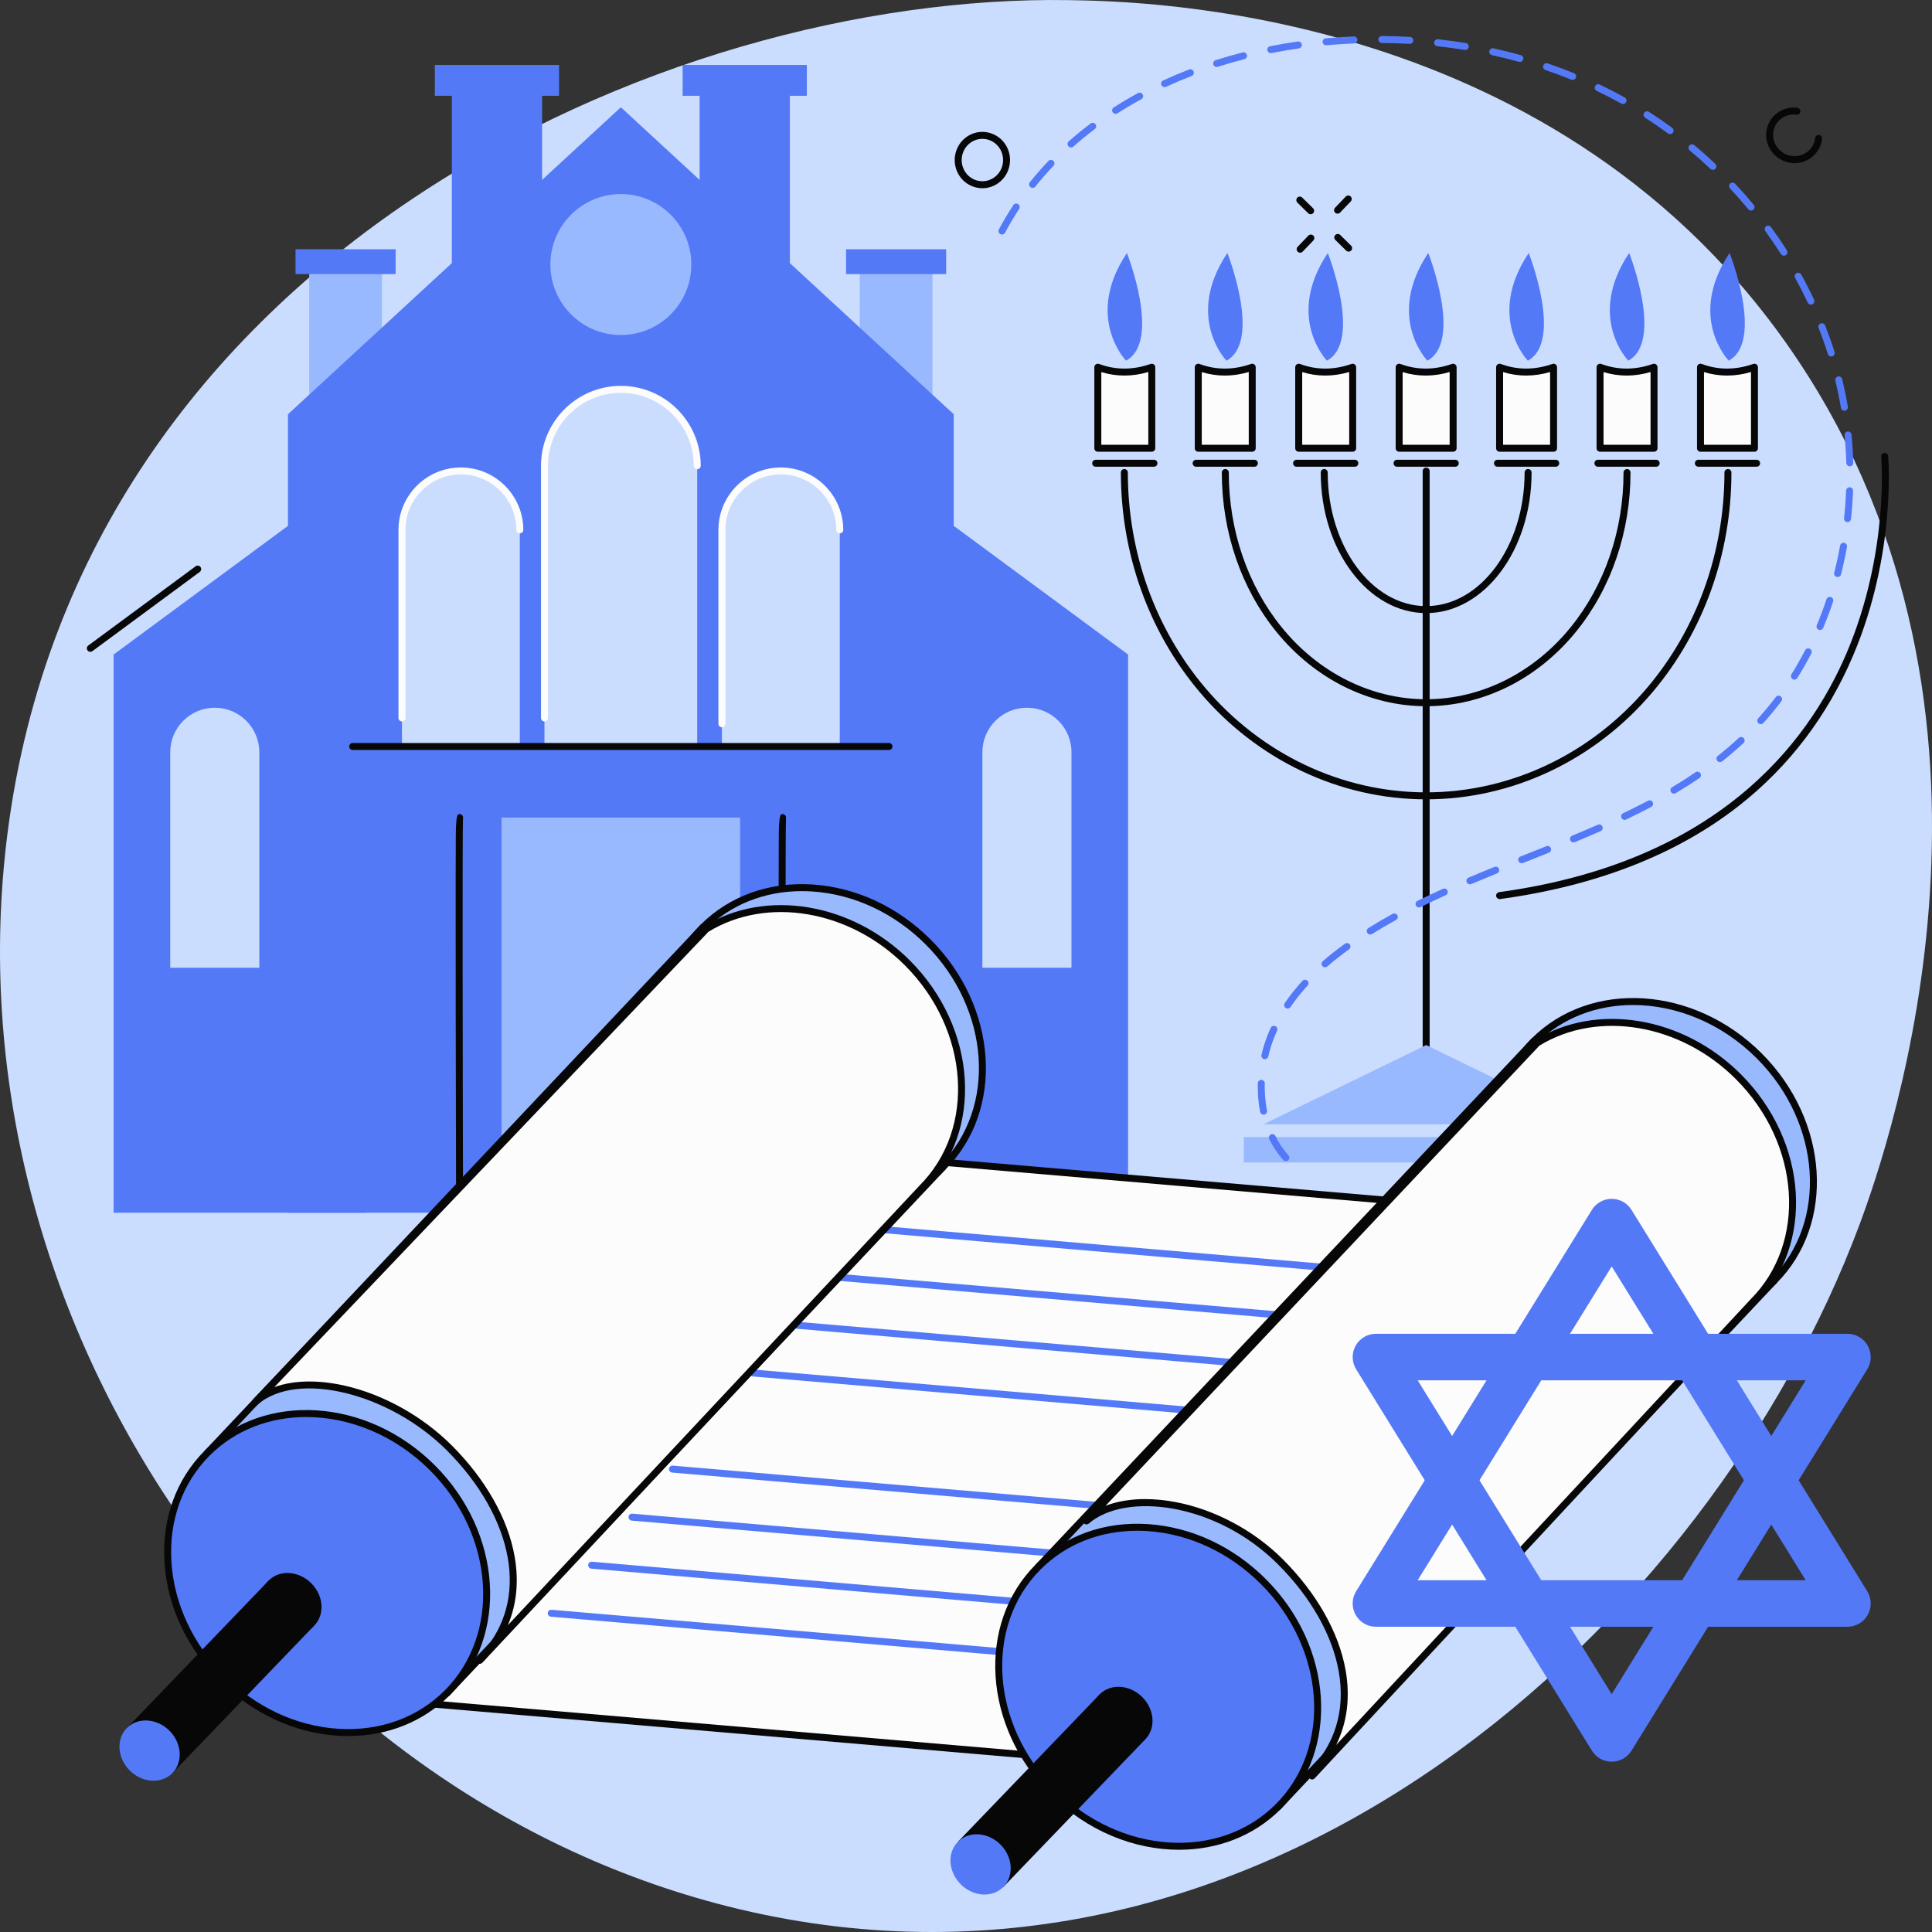 <svg id="_Слой_2" xmlns="http://www.w3.org/2000/svg" width="1080" height="1080" viewBox="0 0 1080 1080"><rect x="0" y="0" width="1080" height="1080" fill="#333333" stroke="none"/><g id="Religion03_462844790"><g id="Religion03_462844790-2"><path d="M597.45.07C369.09-3.56 45.93 144.46 4.34 464.72c-35.4 272.58 149.93 540.94 408.94 602.52 293.42 69.75 542.68-158.85 626.19-382.66 17.97-48.17 98.61-284.65-34.99-484.06C873.11 4.45 639.52.73 597.45.07z" fill="#caddff"/><g><path d="M797.23 622.06c-1.08.0-1.95-.87-1.95-1.95V263.35c0-1.08.87-1.95 1.95-1.95s1.95.87 1.95 1.95v356.76c0 1.08-.87 1.95-1.95 1.95z" fill="#070707"/><path d="M695.3 635.61h203.86v14.22H695.3z" fill="#99b9ff"/><path d="M797.23 584.18 706.23 628.5H888.22L797.23 584.18z" fill="#99b9ff"/><g><path d="M813.51 260.91h-32.56c-1.08.0-1.95-.87-1.95-1.95s.87-1.95 1.95-1.95h32.56c1.08.0 1.95.87 1.95 1.95s-.87 1.95-1.95 1.95z" fill="#070707"/><g><g><path d="M812.31 250.58h-30.17v-45.3c9.9 3.69 19.96 3.58 30.17.0v45.3z" fill="#fcfcfc"/><path d="M812.31 252.53h-30.17c-1.08.0-1.95-.87-1.95-1.95v-45.3c0-.64.31-1.24.84-1.6.53-.37 1.2-.45 1.79-.23 9.27 3.45 18.97 3.45 28.84-.01.59-.21 1.26-.12 1.77.25.52.37.82.96.82 1.59v45.3c0 1.08-.87 1.95-1.95 1.95zm-28.22-3.9h26.27v-40.67c-8.94 2.64-17.76 2.65-26.27.04v40.63z" fill="#070707"/></g><path d="M797.92 201.62s-23.52-24.25.49-60.2c0 0 19.46 49.31-.49 60.2z" fill="#5479f7"/></g><path d="M757.36 260.91H724.8c-1.08.0-1.95-.87-1.95-1.95s.87-1.95 1.95-1.95h32.56c1.08.0 1.95.87 1.95 1.95s-.87 1.95-1.95 1.95z" fill="#070707"/><g><g><path d="M756.16 250.58h-30.17v-45.3c9.9 3.69 19.96 3.58 30.17.0v45.3z" fill="#fcfcfc"/><path d="M756.16 252.53h-30.17c-1.08.0-1.95-.87-1.95-1.95v-45.3c0-.64.31-1.24.84-1.6.52-.37 1.19-.45 1.79-.23 9.27 3.45 18.97 3.45 28.84-.01.6-.21 1.26-.12 1.77.25.52.37.82.96.82 1.59v45.3c0 1.08-.87 1.95-1.95 1.95zm-28.22-3.9h26.27v-40.67c-8.94 2.63-17.75 2.65-26.27.04v40.63z" fill="#070707"/></g><path d="M741.77 201.62s-23.52-24.25.49-60.2c0 0 19.46 49.31-.49 60.2z" fill="#5479f7"/></g><path d="M701.21 260.91h-32.56c-1.08.0-1.95-.87-1.95-1.95s.87-1.95 1.95-1.95h32.56c1.08.0 1.95.87 1.95 1.95s-.87 1.95-1.95 1.95z" fill="#070707"/><g><g><path d="M700.01 250.58h-30.17v-45.3c9.9 3.69 19.96 3.58 30.17.0v45.3z" fill="#fcfcfc"/><path d="M700.01 252.53h-30.17c-1.08.0-1.95-.87-1.95-1.95v-45.3c0-.64.31-1.24.84-1.6.52-.37 1.19-.45 1.79-.23 9.27 3.45 18.97 3.45 28.84-.01.59-.21 1.26-.12 1.77.25.52.37.82.96.82 1.59v45.3c0 1.08-.87 1.95-1.95 1.95zm-28.22-3.9h26.27v-40.67c-8.94 2.64-17.75 2.65-26.27.04v40.63z" fill="#070707"/></g><path d="M685.62 201.62s-23.52-24.25.49-60.2c0 0 19.46 49.31-.49 60.2z" fill="#5479f7"/></g><path d="M645.06 260.91H612.5c-1.08.0-1.95-.87-1.95-1.95s.87-1.95 1.95-1.95h32.56c1.08.0 1.95.87 1.95 1.95s-.87 1.95-1.95 1.95z" fill="#070707"/><g><g><path d="M643.86 250.58h-30.17v-45.3c9.9 3.69 19.96 3.58 30.17.0v45.3z" fill="#fcfcfc"/><path d="M643.86 252.53h-30.17c-1.08.0-1.95-.87-1.95-1.95v-45.3c0-.64.31-1.24.84-1.6.53-.37 1.19-.45 1.79-.23 9.27 3.45 18.97 3.45 28.84-.01.6-.21 1.26-.12 1.77.25.52.37.82.96.82 1.59v45.3c0 1.08-.87 1.95-1.95 1.95zm-28.22-3.9h26.27v-40.67c-8.94 2.63-17.75 2.65-26.27.04v40.63z" fill="#070707"/></g><path d="M629.47 201.62s-23.52-24.25.49-60.2c0 0 19.46 49.31-.49 60.2z" fill="#5479f7"/></g><path d="M981.96 260.91h-32.56c-1.08.0-1.95-.87-1.95-1.95s.87-1.95 1.95-1.95h32.56c1.08.0 1.95.87 1.95 1.95s-.87 1.95-1.95 1.95z" fill="#070707"/><g><g><path d="M980.76 250.58h-30.17v-45.3c9.9 3.69 19.96 3.58 30.17.0v45.3z" fill="#fcfcfc"/><path d="M980.76 252.53h-30.17c-1.08.0-1.95-.87-1.95-1.95v-45.3c0-.64.31-1.24.84-1.6.53-.37 1.19-.45 1.79-.23 9.27 3.45 18.97 3.45 28.84-.01.59-.21 1.26-.12 1.77.25.52.37.82.96.82 1.59v45.3c0 1.08-.87 1.95-1.95 1.95zm-28.22-3.9h26.27v-40.67c-8.94 2.63-17.75 2.65-26.27.04v40.63z" fill="#070707"/></g><path d="M966.37 201.62s-23.52-24.25.49-60.2c0 0 19.46 49.31-.49 60.2z" fill="#5479f7"/></g><path d="M925.81 260.91h-32.56c-1.08.0-1.95-.87-1.95-1.95s.87-1.95 1.95-1.95h32.56c1.08.0 1.95.87 1.95 1.95s-.87 1.95-1.95 1.95z" fill="#070707"/><g><g><path d="M924.61 250.58h-30.17v-45.3c9.9 3.69 19.96 3.58 30.17.0v45.3z" fill="#fcfcfc"/><path d="M924.61 252.53h-30.17c-1.08.0-1.95-.87-1.95-1.95v-45.3c0-.64.31-1.24.84-1.6.52-.37 1.19-.45 1.79-.23 9.27 3.45 18.97 3.45 28.85-.01.59-.21 1.26-.12 1.77.25.52.37.82.96.82 1.59v45.3c0 1.08-.87 1.95-1.95 1.95zm-28.22-3.9h26.27v-40.67c-8.94 2.64-17.76 2.65-26.27.04v40.63z" fill="#070707"/></g><path d="M910.22 201.62s-23.52-24.25.49-60.2c0 0 19.46 49.31-.49 60.2z" fill="#5479f7"/></g><path d="M869.66 260.91h-32.56c-1.08.0-1.95-.87-1.95-1.95s.87-1.95 1.95-1.95h32.56c1.08.0 1.95.87 1.95 1.95s-.87 1.95-1.95 1.95z" fill="#070707"/><g><g><path d="M868.46 250.58h-30.17v-45.3c9.9 3.69 19.96 3.58 30.17.0v45.3z" fill="#fcfcfc"/><path d="M868.46 252.53h-30.17c-1.08.0-1.95-.87-1.95-1.95v-45.3c0-.64.31-1.24.84-1.6.53-.37 1.19-.45 1.79-.23 9.27 3.45 18.97 3.45 28.84-.01.59-.21 1.26-.12 1.77.25.52.37.82.96.82 1.59v45.3c0 1.08-.87 1.95-1.95 1.95zm-28.22-3.9h26.27v-40.67c-8.94 2.63-17.75 2.65-26.27.04v40.63z" fill="#070707"/></g><path d="M854.07 201.62s-23.52-24.25.49-60.2c0 0 19.46 49.31-.49 60.2z" fill="#5479f7"/></g></g><path d="M797.23 446.83c-48.34.0-94.55-21.92-126.77-60.15-28.3-33.57-43.89-77.09-43.89-122.54.0-1.08.87-1.95 1.95-1.95s1.95.87 1.95 1.95c0 44.53 15.26 87.16 42.97 120.03 31.48 37.34 76.59 58.76 123.78 58.76s92.3-21.42 123.78-58.76c27.71-32.87 42.97-75.5 42.97-120.03.0-1.08.87-1.95 1.95-1.95s1.95.87 1.95 1.95c0 45.45-15.59 88.97-43.89 122.54-32.22 38.23-78.42 60.15-126.77 60.15z" fill="#070707"/><path d="M797.23 394.78c-31.76.0-62.3-15.19-83.79-41.67-19.63-24.19-30.44-55.79-30.44-88.97.0-1.08.87-1.95 1.95-1.95s1.95.87 1.95 1.95c0 32.29 10.5 63.01 29.57 86.51 20.74 25.57 50.18 40.23 80.76 40.23s60.02-14.66 80.76-40.23c19.07-23.5 29.57-54.22 29.57-86.51.0-1.08.87-1.95 1.95-1.95s1.95.87 1.95 1.95c0 33.18-10.81 64.77-30.44 88.97-21.49 26.48-52.03 41.67-83.79 41.67z" fill="#070707"/><path d="M797.23 342.73c-32.5.0-58.93-35.26-58.93-78.6.0-1.08.87-1.95 1.95-1.95s1.95.87 1.95 1.95c0 41.18 24.69 74.69 55.03 74.69s55.03-33.51 55.03-74.69c0-1.08.87-1.95 1.95-1.95s1.95.87 1.95 1.95c0 43.34-26.44 78.6-58.93 78.6z" fill="#070707"/></g><g><g><g><path d="M172.86 145.35h40.66v98.33H172.86z" fill="#99b9ff"/><path d="M165.21 139.33h55.96v13.89H165.21z" fill="#5479f7"/></g><g><path d="M252.58 43.79h50.45v122.03H252.58z" fill="#5479f7"/><path d="M243.08 36.31h69.44v17.24H243.08z" fill="#5479f7"/></g><g><path d="M480.6 145.35h40.66v98.33H480.6z" fill="#99b9ff"/><path d="M472.95 139.33h55.96v13.89H472.95z" fill="#5479f7"/></g><g><path d="M391.09 43.79h50.45v122.03H391.09z" fill="#5479f7"/><path d="M381.59 36.31h69.44v17.24H381.59z" fill="#5479f7"/></g></g><g><g><path d="M204.56 677.92H63.51V365.89L204.56 261.79V677.92z" fill="#5479f7"/><path d="M120.06 395.62c-13.75.0-24.9 11.15-24.9 24.9v120.45h49.8v-120.45c0-13.75-11.15-24.9-24.9-24.9z" fill="#caddff"/></g><g><path d="M489.56 677.92H630.61V365.89L489.56 261.79V677.92z" fill="#5479f7"/><path d="M574.06 395.62c13.75.0 24.9 11.15 24.9 24.9v120.45h-49.8v-120.45c0-13.75 11.15-24.9 24.9-24.9z" fill="#caddff"/></g></g><path d="M533.14 677.92H160.98V231.56L347.06 59.96 533.14 231.56V677.92z" fill="#5479f7"/><g><g><path d="M290.57 417.28h-65.88V296.2c0-18.19 14.75-32.94 32.94-32.94s32.94 14.75 32.94 32.94v121.08z" fill="#caddff"/><path d="M469.43 417.28h-65.88V296.2c0-18.19 14.75-32.94 32.94-32.94s32.94 14.75 32.94 32.94v121.08z" fill="#caddff"/></g><path d="M389.75 417.28h-85.39V260.34c0-23.58 19.11-42.69 42.69-42.69s42.69 19.11 42.69 42.69v156.94z" fill="#caddff"/></g><g><g><path d="M224.7 403.28c-1.08.0-1.95-.87-1.95-1.95V296.21c0-19.24 15.65-34.89 34.89-34.89s34.89 15.65 34.89 34.89c0 1.08-.87 1.95-1.95 1.95s-1.95-.87-1.95-1.95c0-17.09-13.9-30.99-30.99-30.99s-30.98 13.9-30.98 30.99v105.12c0 1.08-.87 1.95-1.95 1.95z" fill="#fcfcfc"/><path d="M403.55 406.53c-1.08.0-1.95-.87-1.95-1.95V296.21c0-19.24 15.65-34.89 34.89-34.89s34.89 15.65 34.89 34.89c0 1.08-.87 1.95-1.95 1.95s-1.95-.87-1.95-1.95c0-17.09-13.9-30.99-30.99-30.99s-30.98 13.9-30.98 30.99v108.37c0 1.08-.87 1.95-1.95 1.95z" fill="#fcfcfc"/></g><path d="M304.37 403.28c-1.08.0-1.95-.87-1.95-1.95V260.35c0-24.62 20.03-44.65 44.65-44.65s44.64 20.03 44.64 44.65c0 1.08-.87 1.95-1.95 1.95s-1.95-.87-1.95-1.95c0-22.47-18.28-40.74-40.74-40.74s-40.74 18.28-40.74 40.74v140.98c0 1.08-.87 1.95-1.95 1.95z" fill="#fcfcfc"/></g><path d="M496.95 419.24H197.17c-1.08.0-1.95-.87-1.95-1.95s.87-1.95 1.95-1.95H496.95c1.08.0 1.95.87 1.95 1.95s-.87 1.95-1.95 1.95z" fill="#070707"/><circle cx="347.06" cy="147.88" r="39.39" transform="translate(-2.91 288.72) rotate(-45)" fill="#99b9ff"/><path d="M280.39 457.02h133.34v222.04H280.39z" fill="#99b9ff"/><g><g><path d="M256.9 457.02c-.57-.59.0 220.9.0 220.9v-220.9z" fill="#fcfcfc"/><path d="M256.91 679.87c-1.08.0-1.95-.87-1.95-1.95.0.0-.14-55.17-.21-110.37-.04-32.05-.05-57.59-.03-75.93.01-10.36.04-19.01.08-25.06q.07-10.82 1.38-11.35c.74-.3 1.59-.12 2.14.46.46.48.63 1.14.5 1.75-.4 5.98-.15 146.51.04 220.49.0 1.08-.87 1.95-1.95 1.96h0z" fill="#070707"/></g><g><path d="M437.47 457.02c-.57-.59.0 220.9.0 220.9v-220.9z" fill="#fcfcfc"/><path d="M437.47 679.87c-1.08.0-1.95-.87-1.95-1.95.0.0-.14-55.17-.21-110.37-.04-32.05-.05-57.59-.03-75.93.01-10.36.04-19.01.07-25.06q.07-10.82 1.38-11.36c.74-.3 1.59-.11 2.14.46.46.48.63 1.14.5 1.75-.4 5.98-.15 146.51.04 220.49.0 1.08-.87 1.95-1.95 1.96h0z" fill="#070707"/></g></g><path d="M50.5 364.37c-.6.0-1.19-.27-1.57-.79-.64-.87-.46-2.09.41-2.73l60.01-44.29c.87-.64 2.09-.46 2.73.41.64.87.46 2.09-.41 2.73l-60.01 44.29c-.35.26-.75.38-1.16.38z" fill="#070707"/></g><g><g><g><path d="M701.33 991.88 228.59 951.42 445.55 642.72 918.29 683.18 701.33 991.88z" fill="#fcfcfc"/><path d="M701.33 993.83c-.05.0-.11.0-.17.0l-472.74-40.46c-.7-.06-1.31-.49-1.6-1.12s-.23-1.38.17-1.95l216.95-308.7c.4-.57 1.06-.88 1.76-.82l472.74 40.46c.7.06 1.31.49 1.6 1.12s.23 1.38-.17 1.95l-216.95 308.7c-.37.52-.96.83-1.6.83zm-469.19-44.06 468.24 40.07 214.36-305.01-468.24-40.07-214.36 305.01z" fill="#070707"/></g><path d="M772.12 713.13c-.06.0-.11.0-.17.0l-283.28-24.24c-1.07-.09-1.87-1.04-1.78-2.11.09-1.07 1.03-1.87 2.11-1.78l283.28 24.24c1.07.09 1.87 1.04 1.78 2.11-.09 1.02-.94 1.79-1.94 1.79z" fill="#5479f7"/><path d="M749.53 739.99c-.06.0-.11.0-.17.0l-283.28-24.24c-1.07-.09-1.87-1.04-1.78-2.11.09-1.07 1.03-1.87 2.11-1.78l283.28 24.24c1.07.09 1.87 1.04 1.78 2.11-.09 1.02-.94 1.79-1.94 1.79z" fill="#5479f7"/><path d="M726.95 766.85c-.06.0-.11.0-.17.0l-283.28-24.24c-1.07-.09-1.87-1.04-1.78-2.11.09-1.07 1.02-1.87 2.11-1.78l283.28 24.24c1.07.09 1.87 1.04 1.78 2.11-.09 1.02-.94 1.79-1.94 1.79z" fill="#5479f7"/><path d="M704.36 793.7c-.06.0-.11.0-.17.0l-283.28-24.24c-1.07-.09-1.87-1.04-1.78-2.11.09-1.07 1.02-1.87 2.11-1.78l283.28 24.24c1.07.09 1.87 1.04 1.78 2.11-.09 1.02-.94 1.79-1.94 1.79z" fill="#5479f7"/><path d="M659.2 847.42c-.06.0-.11.0-.17.0l-283.28-24.24c-1.07-.09-1.87-1.04-1.78-2.11.09-1.07 1.03-1.87 2.11-1.78l283.28 24.24c1.07.09 1.87 1.04 1.78 2.11-.09 1.02-.94 1.79-1.94 1.79z" fill="#5479f7"/><path d="M636.61 874.28c-.06.0-.11.0-.17.0l-283.28-24.24c-1.07-.09-1.87-1.04-1.78-2.11.09-1.07 1.03-1.87 2.11-1.78l283.28 24.24c1.07.09 1.87 1.04 1.78 2.11-.09 1.02-.94 1.79-1.94 1.79z" fill="#5479f7"/><path d="M614.03 901.14c-.06.0-.11.0-.17.0l-283.28-24.24c-1.07-.09-1.87-1.04-1.78-2.11.09-1.07 1.02-1.87 2.11-1.78l283.28 24.24c1.07.09 1.87 1.04 1.78 2.11-.09 1.02-.94 1.79-1.94 1.79z" fill="#5479f7"/><path d="M591.44 928c-.06.0-.11.0-.17.0l-283.28-24.24c-1.07-.09-1.87-1.04-1.78-2.11.09-1.07 1.01-1.87 2.11-1.78l283.28 24.24c1.07.09 1.87 1.04 1.78 2.11-.09 1.02-.94 1.79-1.94 1.79z" fill="#5479f7"/></g><g><g><g><ellipse cx="460.04" cy="585.38" rx="83.17" ry="94.83" transform="translate(-279.19 496.75) rotate(-45)" fill="#99b9ff"/><path d="M471.8 676.53c-2.01.0-4.03-.07-6.06-.2-24.24-1.59-47.65-12.51-65.89-30.76-18.25-18.24-29.17-41.65-30.76-65.89-1.59-24.34 6.4-46.62 22.51-62.73 16.11-16.11 38.38-24.11 62.73-22.51 24.24 1.59 47.65 12.51 65.89 30.76 37.73 37.73 41.43 95.43 8.24 128.62-14.76 14.76-34.7 22.71-56.67 22.71zm-23.52-178.38c-20.92.0-39.9 7.55-53.92 21.57-15.31 15.31-22.9 36.51-21.38 59.72 1.52 23.3 12.04 45.81 29.62 63.38 17.58 17.58 40.09 28.09 63.39 29.62 23.18 1.52 44.41-6.07 59.71-21.38 31.67-31.67 27.97-86.89-8.24-123.1-17.58-17.57-40.09-28.09-63.39-29.62-1.95-.13-3.88-.19-5.8-.19z" fill="#070707"/></g><g><path d="M115.85 812.27 249.96 946.37 527.09 652.44 392.99 518.33 115.85 812.27z" fill="#99b9ff"/><path d="M249.96 948.32c-.52.0-1.01-.21-1.38-.57l-134.1-134.1c-.75-.75-.76-1.95-.04-2.72L391.58 517c.36-.38.86-.6 1.39-.61.51-.02 1.04.2 1.41.57l134.1 134.1c.75.75.76 1.95.04 2.72L251.38 947.71c-.36.38-.86.6-1.39.61-.01.0-.02.0-.03.0zm-131.38-136.1 131.34 131.34 274.46-291.09-131.34-131.34L118.57 812.23z" fill="#070707"/></g><g><ellipse cx="182.9" cy="879.32" rx="83.17" ry="94.83" transform="translate(-568.2 386.88) rotate(-45)" fill="#5479f7"/><path d="M194.67 970.46c-2.01.0-4.03-.07-6.06-.2-24.24-1.59-47.64-12.51-65.89-30.76-18.25-18.25-29.17-41.65-30.76-65.89-1.59-24.34 6.4-46.62 22.51-62.73 33.19-33.19 90.89-29.49 128.62 8.24 37.73 37.73 41.43 95.43 8.24 128.62-14.76 14.76-34.71 22.71-56.67 22.71zm-23.45-178.34c-20.21.0-39.55 7.09-53.99 21.53-15.3 15.3-22.9 36.51-21.38 59.72 1.53 23.3 12.05 45.81 29.62 63.39 17.58 17.58 40.09 28.09 63.38 29.62 23.22 1.52 44.41-6.07 59.72-21.38 31.67-31.67 27.97-86.89-8.24-123.1-19.69-19.69-45.02-29.77-69.11-29.77z" fill="#070707"/></g><g><path d="M515.44 664.09c32.48-32.48 28.79-88.83-8.24-125.86-32.33-32.33-79.38-39.24-112.41-18.87l-251.96 264.3c22.35-19.32 74.49-8.12 108.39 25.78 37.03 37.03 49.45 86.22 16.97 118.7l247.25-264.05z" fill="#fcfcfc"/><path d="M268.19 930.09c-.49.0-.98-.18-1.36-.55-.77-.74-.8-1.96-.07-2.74l3.16-3.38c12.62-14.43 17.43-32.52 13.92-52.59-3.56-20.33-15.64-41.64-34.01-60.01-32.28-32.28-83.67-44.76-105.74-25.69-.78.68-1.97.62-2.69-.13-.72-.75-.72-1.94.0-2.69l251.96-264.3c.12-.12.25-.23.39-.31 34.29-21.14 82.58-13.09 114.82 19.15 37.72 37.72 41.43 95.41 8.27 128.6L272.85 926.02c-1.04 1.19-2.14 2.36-3.28 3.5-.38.38-.88.57-1.38.57zm-95.16-157.82c6.29.0 13.05.8 20.1 2.42 21.55 4.97 43.23 17.13 59.47 33.37 18.93 18.94 31.4 40.99 35.09 62.1 2.42 13.82 1.11 26.75-3.77 38.32l230.09-245.73s.03-.03.04-.05c31.67-31.67 27.97-86.89-8.24-123.1-30.91-30.91-77.05-38.76-109.8-18.72l-242.63 254.52c5.76-2.08 12.4-3.14 19.64-3.14z" fill="#070707"/></g></g><g><path d="M174 885.05c6.99 6.99 7.69 17.63 1.56 23.77-6.13 6.13-16.77 5.44-23.77-1.56-6.99-6.99-7.69-17.63-1.56-23.77 6.13-6.13 16.77-5.44 23.77 1.56z" fill="#070707"/><path d="M70.96 965.93 96.29 991.26 175.55 908.82 150.23 883.5 70.96 965.93z" fill="#070707"/><path d="M94.73 967.49c6.99 6.99 7.69 17.63 1.56 23.77-6.13 6.13-16.77 5.44-23.77-1.56-6.99-6.99-7.69-17.63-1.56-23.77 6.13-6.13 16.77-5.44 23.77 1.56z" fill="#5479f7"/></g></g><g><g><g><ellipse cx="924.57" cy="649" rx="83.17" ry="94.83" transform="translate(-188.12 843.85) rotate(-45)" fill="#99b9ff"/><path d="M936.33 740.15c-2.01.0-4.03-.07-6.06-.2-24.24-1.59-47.64-12.51-65.89-30.76-37.73-37.73-41.43-95.43-8.24-128.62 33.19-33.19 90.89-29.49 128.62 8.24 37.73 37.73 41.43 95.43 8.24 128.62-14.76 14.76-34.71 22.71-56.67 22.71zm-23.45-178.34c-20.21.0-39.55 7.09-53.99 21.53-31.67 31.67-27.97 86.89 8.24 123.1 17.58 17.58 40.09 28.1 63.38 29.62 23.22 1.52 44.41-6.07 59.72-21.38 31.67-31.67 27.97-86.89-8.24-123.1-19.69-19.69-45.02-29.77-69.11-29.77z" fill="#070707"/></g><g><path d="M580.38 875.89 714.49 1009.99 991.62 716.06 857.52 581.95 580.38 875.89z" fill="#99b9ff"/><path d="M714.49 1011.94c-.52.0-1.01-.21-1.38-.57l-134.1-134.1c-.75-.75-.76-1.95-.04-2.72l277.14-293.93c.36-.38.86-.6 1.39-.61.51-.01 1.04.2 1.41.57l134.1 134.1c.75.75.76 1.95.04 2.72l-277.14 293.93c-.36.38-.86.6-1.39.61-.01.0-.02.0-.03.0zm-131.38-136.1 131.34 131.34 274.46-291.09-131.34-131.34-274.46 291.09z" fill="#070707"/></g><g><ellipse cx="647.43" cy="942.94" rx="83.17" ry="94.83" transform="translate(-477.13 733.98) rotate(-45)" fill="#5479f7"/><path d="M659.12 1034.03c-25.1.0-51.42-10.45-71.87-30.91-37.73-37.73-41.43-95.43-8.24-128.62 16.11-16.11 38.38-24.11 62.73-22.51 24.24 1.59 47.64 12.51 65.89 30.76 37.73 37.73 41.43 95.43 8.24 128.62-15.2 15.2-35.54 22.66-56.75 22.66zm-23.44-178.33c-20.92.0-39.9 7.55-53.92 21.57-31.67 31.67-27.97 86.89 8.24 123.1 36.21 36.21 91.43 39.91 123.1 8.24 31.66-31.67 27.97-86.89-8.24-123.1-17.58-17.58-40.09-28.09-63.38-29.62-1.95-.13-3.88-.19-5.8-.19z" fill="#070707"/></g><g><path d="M979.97 727.71c32.48-32.48 28.79-88.83-8.24-125.86-32.33-32.33-79.38-39.24-112.41-18.87L607.36 850.21c22.35-19.32 74.49-11.05 108.39 22.85 37.03 37.03 49.45 86.22 16.97 118.7l.74 1.04 246.51-265.09z" fill="#fcfcfc"/><path d="M733.46 994.74s-.09.0-.13.0c-.59-.04-1.12-.34-1.46-.82l-.74-1.04c-.55-.78-.46-1.84.21-2.51 14.94-14.94 20.83-34.28 17.04-55.92-3.56-20.33-15.63-41.64-34.01-60.01-34.48-34.48-85.16-40.55-105.74-22.76-.79.68-1.97.62-2.69-.13-.72-.75-.72-1.93-.01-2.69l251.96-267.23c.12-.12.25-.23.4-.32 34.29-21.14 82.58-13.09 114.82 19.15 37.72 37.72 41.43 95.4 8.27 128.6l-246.48 265.06c-.37.4-.89.62-1.43.62zm-93.32-156.74c5.54.0 11.39.58 17.45 1.75 21.77 4.22 43.47 15.86 59.54 31.92 18.93 18.94 31.4 40.99 35.09 62.1 2.66 15.17.82 29.28-5.31 41.68l231.63-249.08s.03-.03.05-.05c31.67-31.67 27.97-86.89-8.24-123.1-30.91-30.91-77.04-38.76-109.79-18.72l-242.52 257.22c6.44-2.46 13.93-3.73 22.11-3.73z" fill="#070707"/></g></g><g><path d="M638.53 948.67c6.99 6.99 7.69 17.63 1.56 23.77-6.13 6.13-16.77 5.44-23.77-1.56-6.99-6.99-7.69-17.63-1.56-23.77 6.13-6.13 16.77-5.44 23.77 1.56z" fill="#070707"/><path d="M535.49 1029.55 560.82 1054.88 640.08 972.44 614.76 947.12 535.49 1029.55z" fill="#070707"/><path d="M559.26 1031.11c6.99 6.99 7.69 17.63 1.56 23.77-6.13 6.13-16.77 5.44-23.77-1.56-6.99-6.99-7.69-17.63-1.56-23.77 6.13-6.13 16.77-5.44 23.77 1.56z" fill="#5479f7"/></g></g></g><g><path d="M1032.73 909.37h-263.56c-4.72.0-9.07-2.55-11.37-6.68-2.3-4.12-2.18-9.16.3-13.18l131.78-213.18c2.37-3.84 6.56-6.17 11.07-6.17s8.7 2.33 11.07 6.17l131.78 213.18c2.48 4.01 2.59 9.06.3 13.18-2.3 4.12-6.65 6.68-11.37 6.68zm-240.22-26.02h216.88l-108.44-175.43-108.44 175.43z" fill="#5479f7"/><path d="M900.95 984.8c-4.51.0-8.7-2.33-11.07-6.17L758.1 765.45c-2.48-4.01-2.59-9.06-.3-13.18 2.3-4.12 6.65-6.68 11.37-6.68h263.56c4.72.0 9.07 2.55 11.37 6.68 2.3 4.12 2.18 9.16-.3 13.18l-131.78 213.18c-2.37 3.84-6.56 6.17-11.07 6.17zm-108.44-213.18 108.44 175.43 108.44-175.43h-216.88z" fill="#5479f7"/></g><g><path d="M718.81 649.08c-.53.0-1.06-.22-1.45-.64-3.09-3.42-5.74-7.34-7.87-11.66-.48-.97-.08-2.14.89-2.61.97-.48 2.14-.08 2.61.89 1.97 4 4.42 7.62 7.26 10.77.72.8.66 2.03-.14 2.76-.37.34-.84.5-1.31.5zm-12.48-25.98c-.91.0-1.73-.65-1.91-1.58-.88-4.47-1.32-9.15-1.32-13.91.0-.68.0-1.37.03-2.05.03-1.08.93-1.93 2-1.9 1.08.03 1.93.93 1.9 2-.02.65-.03 1.3-.03 1.95.0 4.51.42 8.94 1.25 13.16.21 1.06-.48 2.08-1.54 2.29-.13.02-.25.04-.38.04zm.73-31c-.14.0-.29-.02-.44-.05-1.05-.24-1.7-1.29-1.46-2.34 1.02-4.4 2.4-8.68 4.12-12.73.34-.81.69-1.6 1.06-2.39.45-.98 1.61-1.41 2.59-.96.98.45 1.41 1.61.96 2.59-.35.76-.68 1.52-1.01 2.29-1.63 3.84-2.94 7.9-3.91 12.08-.21.9-1.01 1.51-1.9 1.51zm12.73-28.31c-.38.0-.76-.11-1.1-.34-.89-.61-1.12-1.82-.51-2.71 2.88-4.23 6.21-8.41 9.88-12.43.73-.8 1.96-.85 2.76-.12.8.73.85 1.96.12 2.76-3.55 3.88-6.76 7.91-9.54 11.99-.38.55-.99.85-1.61.85zm20.92-23.07c-.55.0-1.09-.23-1.48-.67-.71-.81-.62-2.05.2-2.75 3.79-3.29 7.97-6.57 12.4-9.76.87-.63 2.1-.43 2.72.44.63.88.43 2.09-.44 2.72-4.34 3.12-8.42 6.34-12.13 9.55-.37.32-.82.48-1.28.48zm25.25-18.32c-.65.0-1.29-.33-1.66-.92-.57-.91-.29-2.12.63-2.69 4.3-2.68 8.86-5.35 13.56-7.94.94-.52 2.13-.18 2.65.77.52.94.18 2.13-.77 2.65-4.63 2.56-9.13 5.19-13.38 7.84-.32.2-.68.3-1.03.3zm27.31-15.12c-.72.0-1.41-.4-1.75-1.09-.48-.97-.08-2.14.88-2.62 4.51-2.24 9.15-4.43 14.17-6.71.98-.45 2.14-.01 2.58.97.44.98.01 2.14-.97 2.58-4.98 2.26-9.58 4.44-14.05 6.65-.28.14-.57.2-.87.2zm28.42-12.94c-.76.0-1.48-.45-1.8-1.19-.42-.99.04-2.14 1.04-2.56 4.36-1.85 9.09-3.81 14.46-5.98 1-.41 2.14.08 2.54 1.08.4 1-.08 2.14-1.08 2.54-5.35 2.17-10.06 4.12-14.4 5.96-.25.11-.51.16-.76.16zm28.93-11.78c-.78.0-1.51-.47-1.81-1.23-.4-1 .09-2.14 1.09-2.53l3.33-1.32c3.73-1.48 7.46-2.96 11.17-4.45.99-.4 2.13.08 2.54 1.09.4 1-.09 2.14-1.09 2.54-3.72 1.49-7.45 2.97-11.18 4.46l-3.33 1.32c-.24.09-.48.14-.72.14zm28.98-11.66c-.77.0-1.49-.45-1.8-1.21-.41-1 .06-2.14 1.06-2.55 5.21-2.16 9.9-4.15 14.33-6.1.99-.43 2.14.02 2.57 1 .43.99-.02 2.14-1 2.57-4.46 1.96-9.17 3.96-14.4 6.13-.24.1-.5.15-.75.15zm28.57-12.6c-.73.0-1.43-.41-1.76-1.11-.46-.97-.05-2.14.92-2.6 4.84-2.31 9.51-4.65 13.89-6.96.95-.5 2.13-.14 2.64.81.5.95.14 2.13-.81 2.64-4.42 2.34-9.14 4.7-14.03 7.03-.27.13-.56.19-.84.19zm27.57-14.63c-.66.0-1.31-.34-1.68-.95-.55-.93-.25-2.12.68-2.68 4.54-2.7 8.93-5.5 13.06-8.32.89-.61 2.1-.38 2.71.51.61.89.38 2.1-.51 2.71-4.2 2.87-8.66 5.71-13.26 8.45-.31.19-.66.28-1 .28zm25.73-17.63c-.58.0-1.15-.25-1.53-.74-.67-.85-.53-2.07.32-2.74 4.08-3.23 8.02-6.61 11.72-10.06.79-.73 2.02-.69 2.76.1.73.79.69 2.02-.1 2.76-3.78 3.51-7.8 6.96-11.96 10.26-.36.28-.79.42-1.21.42zm22.81-21.24c-.47.0-.94-.17-1.31-.51-.8-.73-.86-1.96-.13-2.76.39-.43.79-.87 1.18-1.31 2.99-3.36 5.91-6.92 8.67-10.57.65-.86 1.87-1.03 2.73-.38.86.65 1.03 1.87.38 2.73-2.82 3.74-5.81 7.38-8.87 10.82-.4.45-.8.89-1.2 1.34-.39.42-.91.64-1.44.64zm18.8-24.88c-.35.0-.71-.1-1.03-.3-.91-.57-1.19-1.78-.62-2.69 2.7-4.31 5.26-8.83 7.63-13.43.49-.96 1.67-1.34 2.63-.84.96.49 1.34 1.67.84 2.63-2.42 4.7-5.04 9.31-7.8 13.71-.37.59-1.01.92-1.66.92zm14.31-27.73c-.25.0-.51-.05-.75-.15-.99-.42-1.46-1.56-1.05-2.55 1.97-4.7 3.79-9.58 5.42-14.48.34-1.02 1.45-1.58 2.47-1.24 1.02.34 1.58 1.44 1.24 2.47-1.66 5-3.52 9.97-5.53 14.76-.31.75-1.04 1.2-1.8 1.2zm9.86-29.61c-.16.0-.32-.02-.48-.06-1.05-.26-1.68-1.33-1.41-2.37 1.26-4.95 2.35-10.04 3.27-15.13.19-1.06 1.21-1.77 2.27-1.58 1.06.19 1.77 1.21 1.58 2.27-.93 5.17-2.05 10.35-3.33 15.4-.22.88-1.02 1.47-1.89 1.47zm5.53-30.72c-.07.0-.14.0-.21-.01-1.07-.12-1.85-1.08-1.73-2.15.56-5.11.94-10.3 1.15-15.44.04-1.08.96-1.91 2.03-1.87 1.08.04 1.91.95 1.87 2.03-.21 5.23-.61 10.51-1.17 15.7-.11 1-.95 1.74-1.94 1.74zm1.26-31.18c-1.05.0-1.92-.84-1.95-1.9-.14-5.15-.47-10.35-.96-15.45-.1-1.07.68-2.03 1.75-2.13 1.05-.11 2.03.68 2.13 1.75.5 5.19.83 10.48.98 15.72.03 1.08-.82 1.98-1.9 2.01-.02.0-.04.0-.06.0zm-3.02-31.06c-.94.0-1.76-.67-1.92-1.63-.82-4.9-1.82-9.8-2.97-14.58l-.14-.58c-.26-1.05.39-2.1 1.43-2.36 1.04-.26 2.1.39 2.36 1.44l.14.59c1.17 4.85 2.19 9.85 3.03 14.84.18 1.06-.54 2.07-1.6 2.25-.11.02-.22.03-.33.03zm-7.35-30.32c-.83.0-1.6-.53-1.86-1.36-1.54-4.87-3.28-9.78-5.17-14.59-.39-1 .1-2.14 1.1-2.53 1-.39 2.14.1 2.53 1.1 1.91 4.89 3.68 9.88 5.25 14.83.33 1.03-.24 2.12-1.27 2.45-.2.06-.4.09-.59.09zm-11.38-29.04c-.73.0-1.44-.42-1.77-1.12-2.17-4.63-4.54-9.27-7.03-13.79-.52-.94-.18-2.13.77-2.65.95-.52 2.13-.18 2.65.77 2.54 4.6 4.94 9.31 7.15 14.02.46.98.04 2.14-.94 2.6-.27.13-.55.19-.83.19zm-15.06-27.33c-.64.0-1.28-.32-1.65-.9-2.75-4.32-5.69-8.63-8.72-12.8-.64-.87-.44-2.09.43-2.73.87-.63 2.09-.44 2.73.43 3.09 4.23 6.07 8.61 8.86 13 .58.91.31 2.12-.6 2.69-.33.21-.69.31-1.05.31zm-437.12-11.82c-.31.0-.62-.07-.92-.23-.95-.51-1.31-1.69-.8-2.64 2.46-4.62 5.17-9.19 8.06-13.57.59-.9 1.81-1.15 2.7-.56.9.59 1.15 1.8.56 2.7-2.81 4.28-5.46 8.74-7.87 13.26-.35.66-1.03 1.03-1.72 1.03zm418.75-13.4c-.56.0-1.12-.24-1.51-.71-3.27-3.95-6.71-7.86-10.24-11.62-.74-.79-.7-2.02.09-2.76.79-.74 2.02-.7 2.76.09 3.58 3.82 7.08 7.79 10.4 11.8.69.83.57 2.06-.26 2.75-.36.3-.8.45-1.24.45zm-401.63-12.66c-.43.0-.86-.14-1.21-.43-.84-.67-.98-1.9-.31-2.74 3.25-4.08 6.73-8.08 10.37-11.9.74-.78 1.98-.81 2.76-.07.78.74.81 1.98.07 2.76-3.56 3.74-6.97 7.65-10.14 11.64-.39.48-.95.74-1.53.74zm380.3-10.11c-.48.0-.96-.18-1.34-.53-3.75-3.54-7.65-7-11.59-10.28-.83-.69-.94-1.92-.25-2.75.69-.83 1.92-.94 2.75-.25 4 3.33 7.95 6.85 11.76 10.44.78.74.82 1.98.08 2.76-.38.41-.9.61-1.42.61zm-358.81-12.49c-.54.0-1.08-.22-1.46-.66-.72-.81-.64-2.04.17-2.76 3.88-3.44 7.99-6.8 12.21-9.98.86-.65 2.08-.48 2.73.39.65.86.48 2.08-.39 2.73-4.13 3.11-8.16 6.4-11.96 9.78-.37.33-.83.49-1.29.49zm334.85-7.49c-.4.0-.81-.12-1.15-.38-4.16-3.05-8.45-6-12.77-8.76-.91-.58-1.17-1.79-.59-2.7.58-.91 1.79-1.17 2.7-.59 4.39 2.81 8.75 5.8 12.97 8.9.87.64 1.06 1.86.42 2.73-.38.52-.98.8-1.58.8zm-309.94-11.3c-.64.0-1.27-.32-1.64-.9-.58-.91-.32-2.11.59-2.7 4.35-2.79 8.91-5.49 13.55-8.02.94-.51 2.13-.17 2.65.78.52.95.17 2.13-.78 2.65-4.56 2.48-9.04 5.13-13.32 7.87-.33.21-.69.31-1.05.31zm283.67-5.52c-.32.0-.65-.08-.95-.25-4.49-2.49-9.12-4.87-13.77-7.09-.97-.46-1.39-1.63-.92-2.6.46-.97 1.63-1.38 2.6-.92 4.72 2.25 9.42 4.68 13.98 7.2.94.52 1.28 1.71.76 2.65-.36.64-1.02 1.01-1.71 1.01zm-256.28-9.43c-.74.0-1.44-.42-1.77-1.14-.45-.98-.02-2.14.96-2.59 4.7-2.17 9.58-4.23 14.5-6.13 1.01-.39 2.14.11 2.52 1.12.39 1.01-.11 2.14-1.12 2.52-4.84 1.87-9.64 3.9-14.27 6.03-.26.12-.54.18-.82.18zm228.12-4.03c-.24.0-.49-.05-.73-.14-4.74-1.93-9.63-3.75-14.52-5.41-1.02-.35-1.57-1.46-1.22-2.48.35-1.02 1.46-1.57 2.48-1.22 4.96 1.69 9.92 3.54 14.73 5.49 1 .41 1.48 1.54 1.07 2.54-.31.76-1.04 1.22-1.81 1.22zm-199.01-7.23c-.83.0-1.59-.53-1.86-1.36-.33-1.03.24-2.12 1.27-2.45 4.95-1.58 10.04-3.04 15.12-4.34 1.05-.27 2.11.36 2.37 1.41.27 1.04-.36 2.11-1.41 2.37-5.01 1.28-10.03 2.72-14.91 4.28-.2.06-.4.09-.59.09zm169.47-2.82c-.17.0-.35-.02-.52-.07-4.93-1.37-10-2.63-15.05-3.73-1.05-.23-1.72-1.27-1.49-2.32.23-1.05 1.27-1.72 2.32-1.49 5.12 1.12 10.25 2.4 15.26 3.79 1.04.29 1.65 1.36 1.36 2.4-.24.86-1.02 1.43-1.88 1.43zm-139.23-4.94c-.91.0-1.73-.64-1.91-1.57-.21-1.06.48-2.08 1.54-2.29 5.11-1.01 10.33-1.89 15.51-2.62 1.06-.15 2.05.59 2.2 1.66.15 1.07-.59 2.05-1.66 2.21-5.11.72-10.25 1.59-15.3 2.59-.13.03-.25.04-.38.04zm108.74-1.75c-.1.0-.21.0-.32-.03-5.06-.83-10.23-1.53-15.37-2.09-1.07-.12-1.84-1.08-1.73-2.15s1.1-1.85 2.15-1.73c5.21.57 10.45 1.28 15.57 2.12 1.06.17 1.79 1.18 1.61 2.24-.16.96-.98 1.64-1.92 1.64zm-77.83-2.63c-1 0-1.85-.76-1.94-1.78-.1-1.07.7-2.02 1.77-2.12 5.2-.47 10.48-.82 15.67-1.03 1.13-.05 1.99.79 2.03 1.87.04 1.08-.79 1.99-1.87 2.03-5.13.21-10.34.56-15.48 1.02-.06.0-.12.0-.18.0zm46.8-.78s-.08.0-.11.0c-5.12-.3-10.34-.47-15.51-.51-1.08.0-1.95-.89-1.94-1.97.0-1.07.88-1.94 1.95-1.94h.02c5.23.04 10.52.21 15.7.52 1.08.06 1.9.99 1.83 2.06-.06 1.04-.92 1.84-1.95 1.84z" fill="#5479f7"/><path d="M549.16 105.22c-1.86.0-3.73-.35-5.53-1.04-3.9-1.52-6.97-4.49-8.65-8.38-3.42-7.94.13-17.24 7.92-20.74 3.76-1.69 7.93-1.79 11.77-.3 3.9 1.52 6.97 4.49 8.65 8.38 3.42 7.94-.13 17.24-7.92 20.74-2 .9-4.12 1.35-6.24 1.35zm-4.65-26.6c-5.86 2.63-8.52 9.64-5.94 15.63 1.26 2.92 3.56 5.16 6.48 6.29 2.85 1.11 5.96 1.03 8.76-.23 5.86-2.63 8.52-9.64 5.94-15.63-1.26-2.92-3.56-5.15-6.48-6.29-2.85-1.11-5.96-1.03-8.76.23z" fill="#070707"/><path d="M838.29 502.6c-.96.0-1.8-.71-1.93-1.69-.15-1.07.6-2.05 1.67-2.2 120.47-16.46 172.1-81.74 194.21-133.61 23.97-56.26 19.42-109.24 19.37-109.77-.1-1.07.69-2.02 1.76-2.12 1.07-.1 2.02.69 2.12 1.76.05.54 4.69 54.5-19.66 111.66-14.32 33.61-35.71 61.75-63.57 83.65-34.78 27.33-79.76 44.93-133.7 52.3-.09.01-.18.02-.27.02z" fill="#070707"/><g><path d="M747.71 119.43c-.49.0-.97-.18-1.35-.54-.78-.75-.8-1.98-.06-2.76l5.97-6.24c.75-.78 1.98-.8 2.76-.06.78.75.8 1.98.06 2.76l-5.97 6.24c-.38.4-.9.6-1.41.6z" fill="#070707"/><path d="M726.8 141.26c-.49.0-.97-.18-1.35-.54-.78-.75-.8-1.98-.06-2.76l5.97-6.24c.74-.78 1.98-.8 2.76-.06.78.75.8 1.98.06 2.76l-5.97 6.24c-.38.4-.9.6-1.41.6z" fill="#070707"/><path d="M732.66 119.77c-.49.0-.99-.19-1.37-.56l-6.06-5.97c-.77-.76-.78-1.99-.02-2.76.76-.77 1.99-.78 2.76-.02l6.06 5.97c.77.76.78 1.99.02 2.76-.38.39-.89.58-1.39.58z" fill="#070707"/><path d="M753.89 140.66c-.49.0-.99-.19-1.37-.56l-6.06-5.97c-.77-.76-.78-1.99-.02-2.76.76-.77 1.99-.78 2.76-.02l6.06 5.97c.77.76.78 1.99.02 2.76-.38.39-.89.58-1.39.58z" fill="#070707"/></g><path d="M1003.23 91.21c-.67.0-1.35-.04-2.03-.13-8.57-1.09-14.78-8.87-13.83-17.36.46-4.09 2.49-7.74 5.72-10.29 3.29-2.59 7.41-3.72 11.61-3.19 1.07.14 1.83 1.11 1.69 2.18-.13 1.07-1.1 1.83-2.18 1.69-3.15-.4-6.25.45-8.71 2.38-2.4 1.89-3.92 4.61-4.25 7.65-.71 6.38 3.97 12.24 10.44 13.06 3.15.4 6.25-.45 8.71-2.38 2.4-1.89 3.92-4.61 4.25-7.65.12-1.07 1.09-1.84 2.16-1.72 1.07.12 1.84 1.08 1.72 2.16-.46 4.09-2.49 7.74-5.72 10.29-2.76 2.17-6.1 3.32-9.59 3.32z" fill="#070707"/></g></g></g></svg>